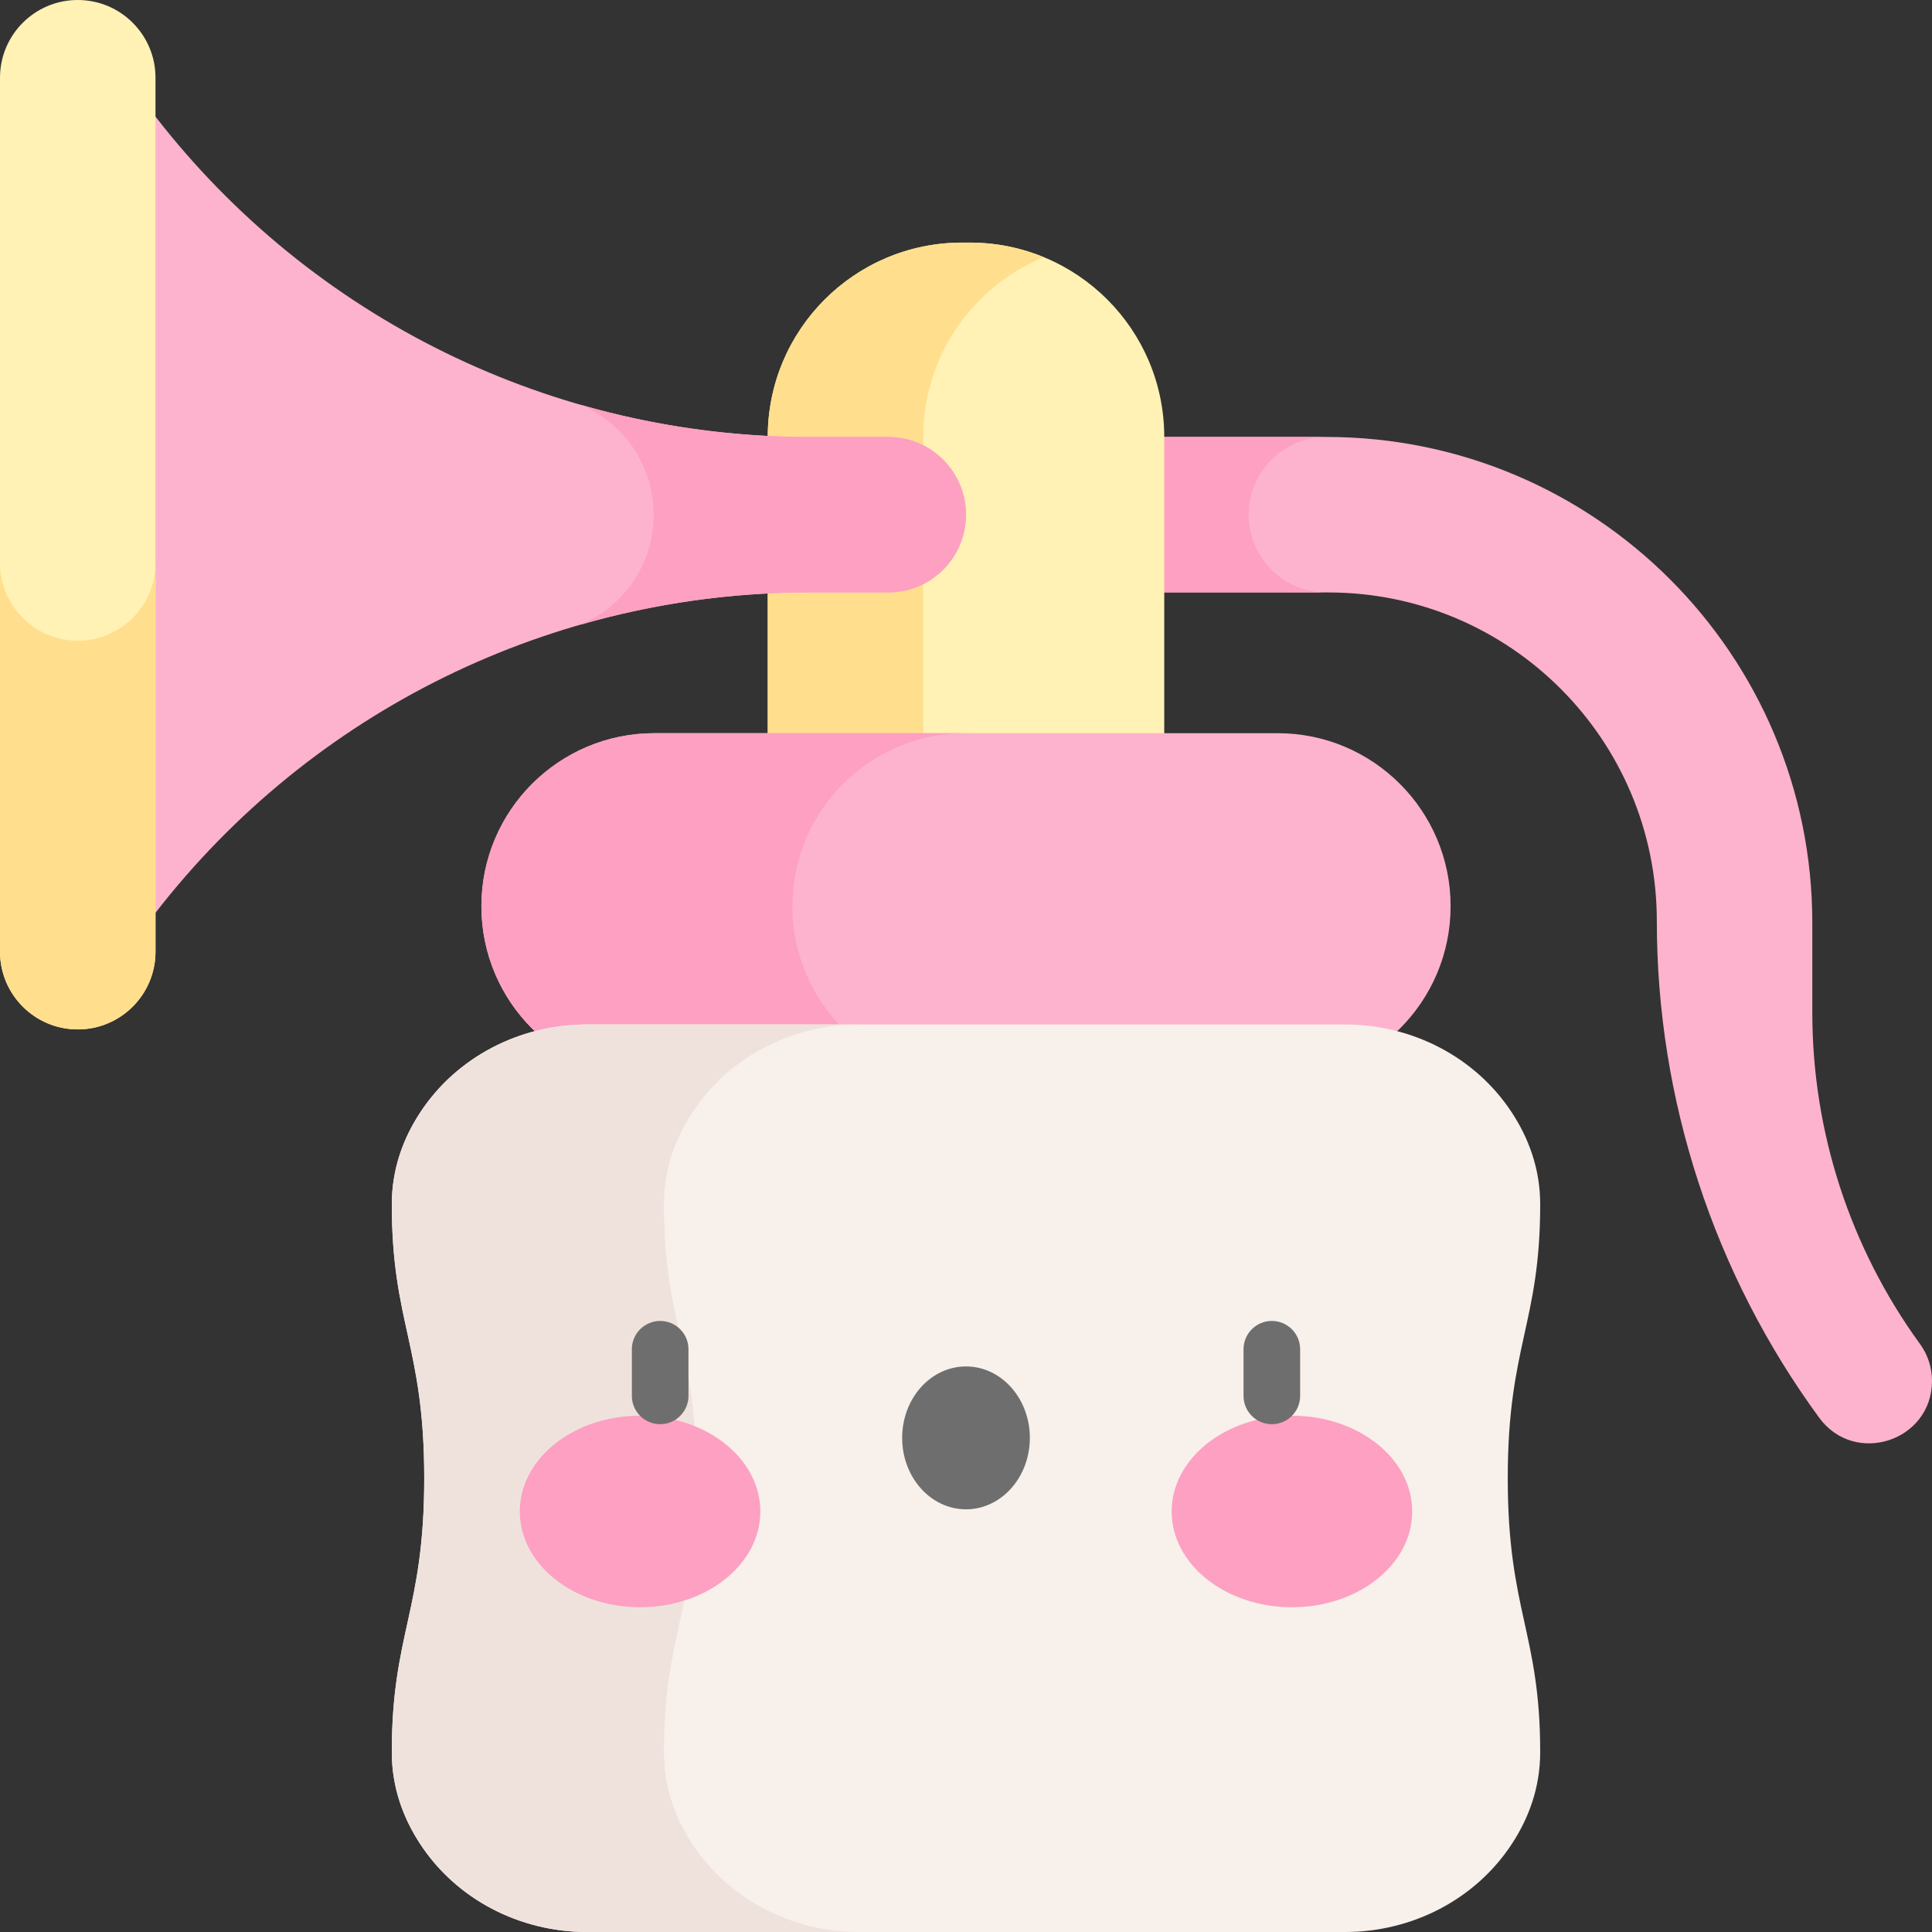 <svg id="Capa_1" enable-background="new 0 0 512 512" height="512" viewBox="0 0 512 512" width="512" xmlns="http://www.w3.org/2000/svg"><rect x="0" y="0" width="512" height="512" fill="#333333" stroke="none"/><g><g><path d="m480.281 268.36v-23.788c0-71.119-57.653-128.773-128.773-128.773h-95.508v41.207h96.005c48.087 0 87.069 38.982 87.069 87.069 0 47.329 15.067 93.429 43.019 131.623 9.452 12.915 29.907 6.229 29.907-9.775 0-3.497-1.108-6.904-3.164-9.733-18.559-25.524-28.555-56.271-28.555-87.83z" fill="#fdb3cd"/></g><g><path d="m330.905 136.403c0-11.379 9.225-20.604 20.604-20.604h-95.509v41.207h95.509c-11.379 0-20.604-9.224-20.604-20.603z" fill="#fda0c1"/></g><g><path d="m308.539 204.604h-105.078v-88.805c0-28.448 23.061-51.509 51.509-51.509h2.06c28.448 0 51.509 23.061 51.509 51.509z" fill="#fff2b4"/></g><g><path d="m276.604 68.15c-6.036-2.482-12.643-3.86-19.573-3.86h-2.06c-28.448 0-51.509 23.061-51.509 51.509v88.805h41.207v-88.805c-.001-21.517 13.196-39.943 31.935-47.649z" fill="#ffdf8e"/></g><g><path d="m41.207 30.905h-20.604v105.497 105.498h20.604c41.484-53.551 105.412-84.894 173.152-84.894h21.037c11.379 0 20.604-9.225 20.604-20.604 0-11.379-9.225-20.604-20.604-20.604h-21.037c-67.74.001-131.667-31.342-173.152-84.893z" fill="#fdb3cd"/></g><g><g><path d="m153.866 107.266c11.379 4.777 19.372 16.023 19.372 29.137s-7.992 24.36-19.371 29.137c19.455-5.592 39.793-8.533 60.492-8.533h21.037c11.379 0 20.604-9.225 20.604-20.604 0-11.379-9.225-20.604-20.604-20.604h-21.037c-20.699 0-41.037-2.941-60.493-8.533z" fill="#fda0c1"/></g></g><g><path d="m338.57 286.012h-165.14c-25.325 0-45.855-20.53-45.855-45.855 0-25.325 20.53-45.855 45.855-45.855h165.14c25.325 0 45.855 20.53 45.855 45.855-.001 25.325-20.531 45.855-45.855 45.855z" fill="#fdb3cd"/></g><g><path d="m209.99 240.157c0-25.325 20.53-45.855 45.855-45.855h-82.415c-25.325 0-45.855 20.53-45.855 45.855 0 25.325 20.53 45.855 45.855 45.855h82.414c-25.324 0-45.854-20.53-45.854-45.855z" fill="#fda0c1"/></g><g><path d="m408.169 319.146c0-9.484-3.109-17.566-7.461-24.233-9.68-14.829-26.514-23.414-44.223-23.414h-79.881-121.089c-17.709 0-34.543 8.585-44.223 23.414-4.352 6.667-7.461 14.749-7.461 24.233 0 31.614 8.596 37.392 8.596 72.604s-8.596 40.99-8.596 72.604c0 9.484 3.109 17.566 7.461 24.233 9.68 14.829 26.514 23.414 44.223 23.414h121.088 79.881c17.709 0 34.543-8.585 44.223-23.414 4.352-6.667 7.461-14.749 7.461-24.233 0-31.614-8.596-37.393-8.596-72.604s8.597-40.991 8.597-72.604z" fill="#f7f0eb"/></g><g><path d="m183.405 488.586c-4.352-6.667-7.461-14.749-7.461-24.233 0-31.614 8.596-37.393 8.596-72.604s-8.596-40.99-8.596-72.604c0-9.484 3.109-17.566 7.461-24.233 9.68-14.829 26.514-23.414 44.223-23.414h-72.113c-17.709 0-34.543 8.585-44.223 23.414-4.352 6.667-7.461 14.749-7.461 24.233 0 31.614 8.596 37.392 8.596 72.604s-8.596 40.99-8.596 72.604c0 9.484 3.109 17.566 7.461 24.233 9.68 14.829 26.514 23.414 44.223 23.414h72.113c-17.709 0-34.543-8.585-44.223-23.414z" fill="#efe2dd"/></g><g><path d="m0 252.202v-231.598c0-11.379 9.225-20.604 20.604-20.604 11.379 0 20.604 9.225 20.604 20.604v231.598c0 11.379-9.225 20.604-20.604 20.604-11.379 0-20.604-9.225-20.604-20.604z" fill="#fff2b4"/></g><g><path d="m20.604 169.787c-11.379 0-20.604-9.224-20.604-20.603v103.018c0 11.379 9.225 20.604 20.604 20.604s20.604-9.225 20.604-20.604v-103.018c-.001 11.379-9.225 20.603-20.604 20.603z" fill="#ffdf8e"/></g><g><g><g><ellipse cx="169.623" cy="400.554" fill="#fda0c1" rx="31.872" ry="25.381"/></g><g><ellipse cx="342.377" cy="400.554" fill="#fda0c1" rx="31.872" ry="25.381"/></g><g><ellipse cx="256" cy="381.053" fill="#6e6e6e" rx="16.918" ry="18.932"/></g></g><g><path d="m174.951 377.426c-4.142 0-7.5-3.357-7.5-7.5v-12.362c0-4.143 3.358-7.5 7.5-7.5s7.5 3.357 7.5 7.5v12.362c0 4.142-3.358 7.5-7.5 7.5z" fill="#6e6e6e"/></g><g><path d="m337.049 377.426c-4.142 0-7.5-3.357-7.5-7.5v-12.362c0-4.143 3.358-7.5 7.5-7.5s7.5 3.357 7.5 7.5v12.362c0 4.142-3.358 7.5-7.5 7.5z" fill="#6e6e6e"/></g></g></g></svg>